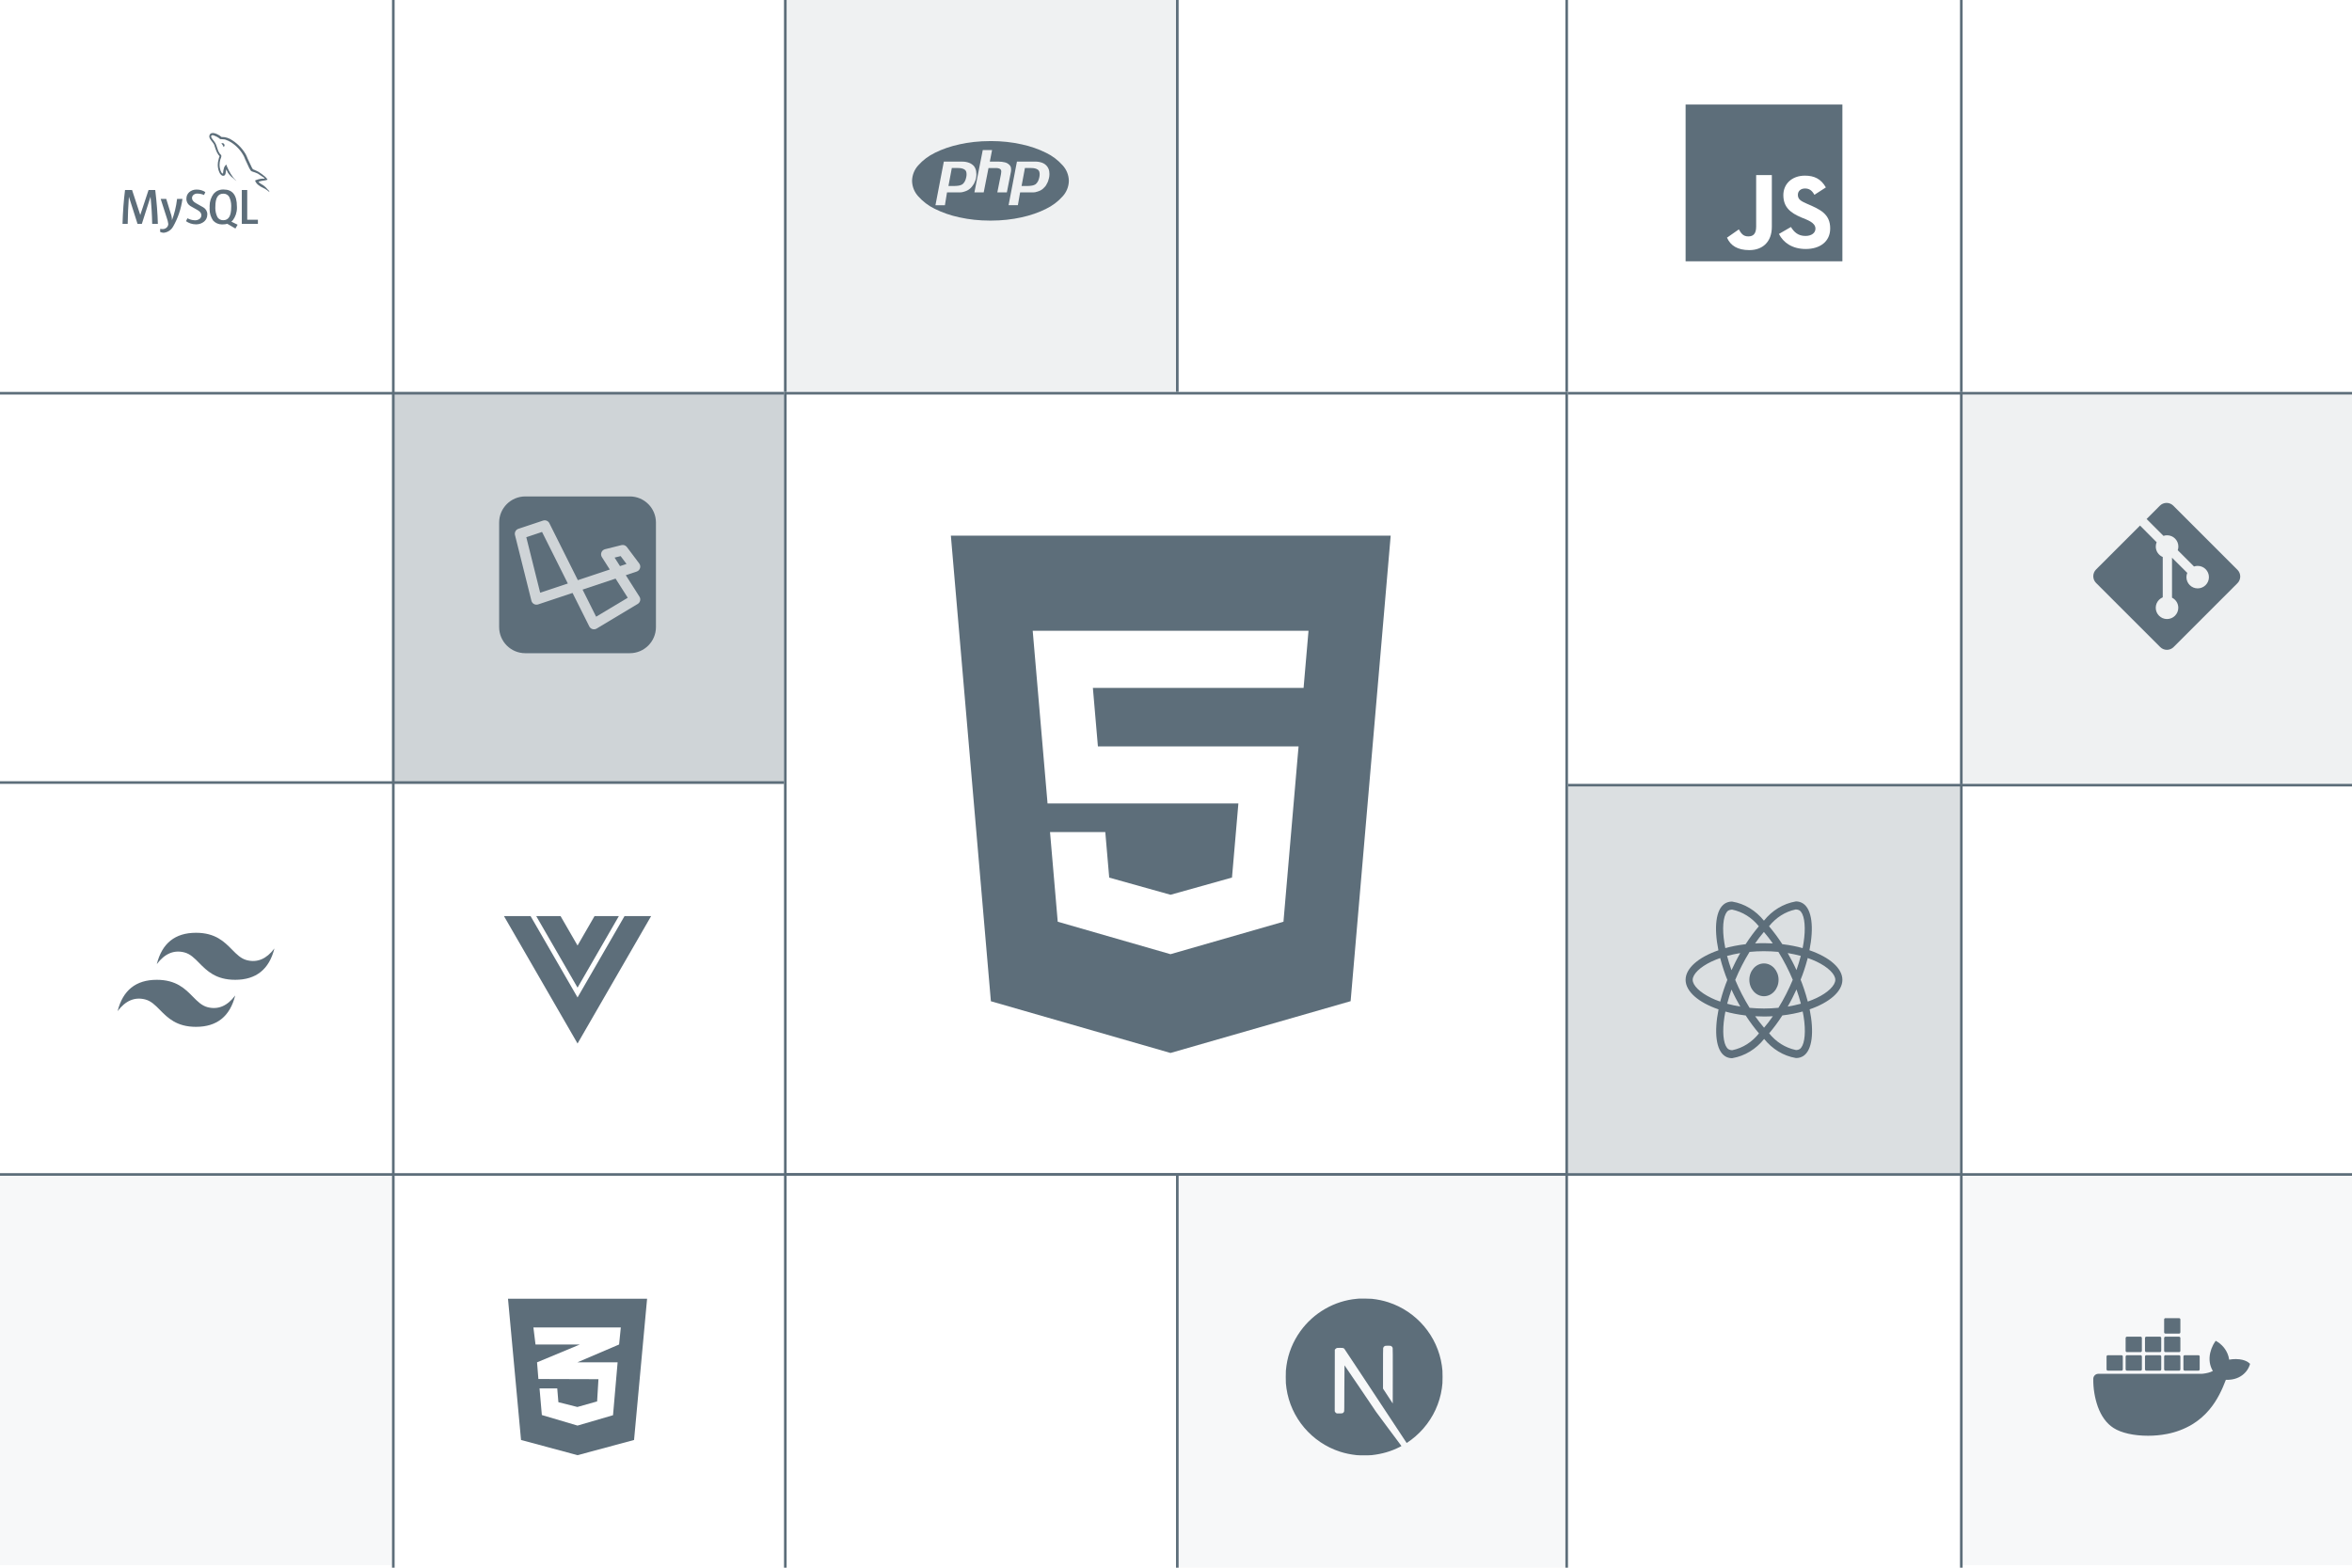 <svg width="900" height="600" viewBox="0 0 900 600" fill="none" xmlns="http://www.w3.org/2000/svg">
            <rect y="450" width="150" height="149" fill="#5D6E7A" fill-opacity="0.05" />
            <rect x="750" y="450" width="150" height="149" fill="#5D6E7A" fill-opacity="0.05" />
            <rect x="150" y="150" width="150" height="150" fill="#5D6E7A" fill-opacity="0.3" />
            <rect x="599" y="301" width="151" height="149" fill="#5D6E7A" fill-opacity="0.22" />
            <rect x="450" y="450" width="149" height="150" fill="#5D6E7A" fill-opacity="0.05" />
            <rect x="750" y="151" width="150" height="149" fill="#5D6E7A" fill-opacity="0.1" />
            <rect x="300" width="150" height="150" fill="#5D6E7A" fill-opacity="0.1" />
            <path
                fill-rule="evenodd"
                clip-rule="evenodd"
                d="M363.85 205L379.167 383.204L447.897 403L516.819 383.181L532.15 205.003L363.85 205ZM500.201 247.291L499.242 258.37L498.819 263.281H498.753H448H447.928H418.194L420.119 285.663H447.925H448H491.224H496.903L496.389 291.534L491.437 349.079L491.121 352.768L448 365.164L447.902 365.197L404.744 352.768L401.794 318.448H411.541H422.942L424.442 335.884L447.905 342.454L447.925 342.448L471.426 335.866L473.871 307.521H448H447.928H400.849L395.673 247.291L395.17 241.423H447.928H448H500.707L500.201 247.291Z"
                fill="#5D6E7A" />
            <g clip-path="url(#clip0_277_50)">
                <path
                    d="M207.416 203.589L217.282 223.322L206.702 226.848L201.39 205.598L207.416 203.589Z"
                    fill="#5D6E7A" />
                <path
                    d="M228.109 236.031L222.922 225.658L235.551 221.448L240.211 228.77L228.109 236.031Z"
                    fill="#5D6E7A" />
                <path
                    d="M239.736 215.837L237.249 216.666L235.178 213.41L237.483 212.834L239.736 215.837Z"
                    fill="#5D6E7A" />
                <path
                    fill-rule="evenodd"
                    clip-rule="evenodd"
                    d="M191 200C191 194.477 195.477 190 201 190H241C246.523 190 251 194.477 251 200V240C251 245.523 246.523 250 241 250H201C195.477 250 191 245.523 191 240V200ZM210.218 200.249C209.773 199.358 208.741 198.931 207.796 199.246L198.368 202.388C197.376 202.719 196.807 203.757 197.06 204.771L203.346 229.914C203.481 230.454 203.835 230.914 204.324 231.182C204.812 231.45 205.39 231.502 205.919 231.326L219.089 226.936L225.497 239.752C225.746 240.25 226.192 240.622 226.727 240.778C227.262 240.933 227.837 240.859 228.315 240.572L244.029 231.144C244.492 230.866 244.823 230.413 244.947 229.888C245.071 229.363 244.977 228.81 244.688 228.355L239.463 220.145L243.633 218.755C244.243 218.551 244.718 218.067 244.909 217.454C245.101 216.84 244.986 216.172 244.6 215.657L239.886 209.372C239.403 208.728 238.582 208.436 237.801 208.631L231.515 210.203C230.892 210.359 230.381 210.805 230.143 211.402C229.905 211.999 229.968 212.674 230.313 213.217L233.338 217.97L221.116 222.044L210.218 200.249Z"
                    fill="#5D6E7A" />
            </g>
            <path
                d="M856.168 218.085L831.615 193.534C830.959 192.879 830.053 192.474 829.052 192.474C828.051 192.474 827.145 192.879 826.489 193.534L821.402 198.63L827.869 205.097C828.281 204.952 828.756 204.87 829.251 204.87C831.63 204.87 833.557 206.797 833.557 209.177C833.557 209.681 833.471 210.163 833.312 210.613L833.321 210.583L839.55 216.815C839.966 216.667 840.448 216.581 840.949 216.581C843.326 216.581 845.254 218.509 845.254 220.886C845.254 223.264 843.326 225.191 840.949 225.191C838.571 225.191 836.644 223.264 836.644 220.886C836.644 220.299 836.762 219.74 836.974 219.23L836.962 219.259L831.131 213.457V228.746C832.564 229.468 833.529 230.927 833.529 232.61C833.529 234.992 831.598 236.923 829.217 236.923C826.836 236.923 824.904 234.992 824.904 232.61C824.904 231.422 825.384 230.347 826.162 229.567C826.558 229.172 827.029 228.851 827.552 228.626L827.58 228.615V213.176C826.001 212.512 824.914 210.977 824.914 209.19C824.914 208.59 825.036 208.02 825.257 207.5L825.246 207.529L818.891 201.144L802.054 217.97C801.401 218.629 801 219.534 801 220.535C801 221.537 801.403 222.442 802.056 223.1L826.611 247.648C827.265 248.304 828.171 248.709 829.172 248.709C830.173 248.709 831.077 248.304 831.733 247.648L856.172 223.209C856.828 222.555 857.235 221.647 857.235 220.648C857.235 219.649 856.828 218.741 856.172 218.087L856.168 218.085Z"
                fill="#5D6E7A" />
            <path
                d="M671.624 388.948C672.724 389.004 673.849 389.044 674.987 389.044C676.137 389.044 677.274 389.017 678.388 388.948C677.274 390.565 676.173 391.996 675.009 393.359L675.025 393.341C673.867 391.993 672.754 390.56 671.706 389.069L671.624 388.948ZM660.225 387.151C662.391 387.769 665.034 388.294 667.731 388.618L667.993 388.642C669.643 391.187 671.312 393.426 673.102 395.533L673.08 395.506C670.458 398.792 666.919 401.101 662.915 401.93L662.805 401.948C662.797 401.948 662.789 401.948 662.781 401.948C662.285 401.948 661.817 401.811 661.407 401.568L661.423 401.577C659.758 400.51 659.036 396.429 659.598 391.185C659.732 389.893 659.952 388.534 660.223 387.149L660.225 387.151ZM689.799 387.122C690.036 388.186 690.258 389.543 690.416 390.922L690.434 391.115C691.008 396.357 690.3 400.434 688.649 401.523C688.281 401.752 687.841 401.887 687.373 401.887C687.327 401.887 687.281 401.885 687.235 401.883H687.241C683.133 401.04 679.596 398.747 676.98 395.502L676.966 395.484C678.724 393.411 680.381 391.176 681.899 388.824L682.015 388.636C684.968 388.29 687.615 387.755 690.194 387.025L689.799 387.119V387.122ZM662.563 378.74C663.063 379.84 663.588 380.936 664.164 382.037C664.739 383.131 665.326 384.2 665.926 385.244C664.19 384.959 662.513 384.599 660.911 384.161C661.361 382.394 661.925 380.563 662.561 378.735L662.563 378.74ZM687.427 378.683C688.089 380.527 688.651 382.367 689.117 384.15C687.517 384.59 685.826 384.963 684.078 385.244C684.678 384.191 685.278 383.106 685.84 381.994C686.402 380.9 686.929 379.782 687.431 378.681L687.427 378.683ZM658.232 366.67C659.104 369.989 660.041 372.765 661.131 375.442L660.981 375.034C660.049 377.291 659.126 380.051 658.37 382.892L658.266 383.353C656.854 382.866 655.717 382.387 654.611 381.85L654.841 381.949C650.512 379.881 647.711 377.161 647.711 375.004C647.711 372.848 650.512 370.115 654.841 368.055C655.891 367.55 657.044 367.094 658.232 366.67ZM691.72 366.658C692.93 367.078 694.081 367.548 695.157 368.055C699.486 370.133 702.287 372.848 702.287 375.004C702.275 377.161 699.474 379.887 695.145 381.951C694.095 382.457 692.944 382.91 691.758 383.335C690.878 380.004 689.941 377.23 688.855 374.549L689.007 374.971C689.935 372.716 690.86 369.955 691.614 367.114L691.72 366.652V366.658ZM684.062 364.765C685.8 365.055 687.475 365.41 689.077 365.852C688.627 367.626 688.065 369.45 687.427 371.278C686.927 370.185 686.402 369.082 685.826 367.983C685.264 366.883 684.664 365.812 684.064 364.767L684.062 364.765ZM665.912 364.765C665.312 365.823 664.712 366.905 664.152 368.022C663.59 369.115 663.063 370.216 662.563 371.317C661.901 369.475 661.339 367.64 660.873 365.852C662.473 365.432 664.16 365.057 665.91 364.769L665.912 364.765ZM674.999 364.051C676.85 364.051 678.692 364.145 680.505 364.311C681.52 365.945 682.505 367.685 683.462 369.531C684.391 371.328 685.239 373.149 686.006 374.993C685.236 376.833 684.392 378.67 683.474 380.467C682.523 382.32 681.541 384.083 680.523 385.716C678.702 385.893 676.858 385.99 674.997 385.99C673.146 385.99 671.304 385.891 669.491 385.729C668.477 384.096 667.487 382.349 666.534 380.509C665.605 378.713 664.757 376.892 663.99 375.047C664.748 373.203 665.604 371.361 666.522 369.562C667.473 367.709 668.455 365.953 669.473 364.32C671.294 364.141 673.138 364.046 674.999 364.046V364.051ZM674.961 356.682C676.121 358.029 677.234 359.46 678.28 360.951L678.36 361.07C677.26 361.014 676.135 360.976 674.997 360.976C673.847 360.976 672.71 361.003 671.596 361.07C672.708 359.453 673.809 358.022 674.975 356.659L674.959 356.677L674.961 356.682ZM662.755 348.12C666.863 348.964 670.398 351.257 673.016 354.501L673.03 354.519C671.272 356.594 669.615 358.829 668.097 361.185L667.981 361.373C665.03 361.717 662.383 362.247 659.806 362.977L660.199 362.883C659.918 361.508 659.71 360.176 659.564 358.898C658.99 353.656 659.698 349.58 661.349 348.495C661.761 348.277 662.243 348.142 662.751 348.124H662.757L662.755 348.12ZM687.183 348.064V348.082C687.209 348.082 687.239 348.079 687.271 348.079C687.749 348.079 688.199 348.212 688.595 348.445L688.579 348.436C690.244 349.508 690.966 353.587 690.404 358.833C690.27 360.125 690.05 361.486 689.779 362.874C687.609 362.249 684.966 361.722 682.269 361.4L682.013 361.376C680.361 358.829 678.692 356.589 676.902 354.48L676.926 354.507C679.548 351.228 683.081 348.919 687.077 348.086L687.189 348.066L687.183 348.064ZM687.195 345.004C682.309 345.838 678.08 348.502 674.991 352.344L674.975 352.365C671.864 348.524 667.635 345.878 662.869 345.076L662.757 345.061C662.731 345.061 662.699 345.061 662.667 345.061C661.685 345.061 660.763 345.35 659.964 345.858L659.992 345.842C656.555 348.068 655.785 355.004 657.56 363.707C649.949 366.346 645 370.564 645 375.009C645 379.472 649.975 383.701 657.608 386.32C655.847 395.057 656.633 402.004 660.079 404.227C660.835 404.715 661.743 405 662.709 405C662.753 405 662.797 405 662.839 404.998H662.833C667.719 404.164 671.948 401.498 675.037 397.653L675.053 397.633C678.164 401.476 682.393 404.122 687.159 404.924L687.271 404.939C687.301 404.939 687.339 404.939 687.375 404.939C688.351 404.939 689.269 404.652 690.064 404.151L690.036 404.167C693.471 401.943 694.243 395.007 692.468 386.302C700.051 383.685 705 379.458 705 375.007C705 370.544 700.025 366.315 692.392 363.689C694.153 354.961 693.367 348.007 689.921 345.782C689.157 345.29 688.241 345 687.265 345C687.239 345 687.213 345 687.187 345H687.191L687.195 345.004ZM680.575 375.009C680.575 378.475 678.072 381.284 674.985 381.284C671.898 381.284 669.395 378.475 669.395 375.009C669.395 371.543 671.898 368.734 674.985 368.734C676.529 368.734 677.926 369.437 678.938 370.571C679.95 371.707 680.575 373.275 680.575 375.009Z"
                fill="#5D6E7A" />
            <g clip-path="url(#clip1_277_50)">
                <path
                    d="M75.002 357C67.002 357 62.002 361 60.002 369C63.002 365 66.502 363.5 70.502 364.5C72.785 365.07 74.415 366.725 76.222 368.56C79.165 371.545 82.567 375 90.002 375C98.002 375 103.002 371 105.002 363C102.002 367 98.502 368.5 94.502 367.5C92.22 366.93 90.59 365.275 88.782 363.44C85.842 360.455 82.44 357 75.002 357ZM60.002 375C52.002 375 47.002 379 45.002 387C48.002 383 51.502 381.5 55.502 382.5C57.785 383.07 59.415 384.725 61.222 386.56C64.165 389.545 67.567 393 75.002 393C83.002 393 88.002 389 90.002 381C87.002 385 83.502 386.5 79.502 385.5C77.22 384.93 75.59 383.275 73.782 381.44C70.842 378.455 67.44 375 60.002 375Z"
                    fill="#5D6E7A" />
            </g>
            <g clip-path="url(#clip2_277_50)">
                <path
                    d="M520.035 497.016C519.906 497.028 519.496 497.069 519.126 497.098C510.604 497.866 502.622 502.464 497.566 509.53C494.751 513.459 492.95 517.916 492.27 522.637C492.029 524.285 492 524.772 492 527.006C492 529.24 492.029 529.727 492.27 531.375C493.9 542.64 501.918 552.105 512.792 555.612C514.739 556.239 516.792 556.667 519.126 556.925C520.035 557.025 523.965 557.025 524.874 556.925C528.903 556.48 532.317 555.483 535.683 553.764C536.199 553.501 536.299 553.43 536.229 553.372C536.182 553.336 533.982 550.387 531.343 546.821L526.545 540.341L520.534 531.445C517.226 526.554 514.504 522.555 514.481 522.555C514.457 522.549 514.434 526.502 514.422 531.328C514.405 539.778 514.399 540.118 514.293 540.318C514.141 540.605 514.023 540.722 513.777 540.851C513.589 540.945 513.425 540.963 512.54 540.963H511.525L511.255 540.793C511.079 540.681 510.95 540.535 510.862 540.365L510.739 540.101L510.751 528.343L510.768 516.579L510.95 516.351C511.044 516.227 511.243 516.069 511.384 515.993C511.625 515.876 511.718 515.864 512.733 515.864C513.93 515.864 514.129 515.911 514.44 516.251C514.528 516.345 517.783 521.247 521.677 527.152C525.572 533.058 530.897 541.121 533.513 545.079L538.264 552.275L538.504 552.117C540.633 550.733 542.886 548.762 544.669 546.71C548.463 542.353 550.909 537.04 551.73 531.375C551.971 529.727 552 529.24 552 527.006C552 524.772 551.971 524.285 551.73 522.637C550.1 511.372 542.082 501.907 531.208 498.4C529.29 497.778 527.249 497.35 524.962 497.092C524.399 497.034 520.522 496.969 520.035 497.016ZM532.317 515.16C532.598 515.301 532.827 515.571 532.909 515.852C532.956 516.005 532.968 519.265 532.956 526.613L532.938 537.157L531.079 534.307L529.214 531.457V523.792C529.214 518.837 529.238 516.051 529.273 515.917C529.367 515.588 529.572 515.33 529.853 515.178C530.094 515.055 530.182 515.043 531.103 515.043C531.971 515.043 532.123 515.055 532.317 515.16Z"
                    fill="#5D6E7A" />
            </g>
            <path
                d="M247.614 497.059L242.623 551.119L220.999 556.941L199.375 551.119L194.385 497.059H247.614ZM237.557 508.051H220.98H204.109L204.916 514.579H220.98H221.882L220.98 514.955L205.503 521.401L206.016 527.782L220.98 527.831L229 527.856L228.487 536.365L220.98 538.478V538.471L220.918 538.488L213.669 536.658L213.229 531.377H213.205H206.48H206.457L207.337 541.573L220.98 545.608V545.6L221.005 545.608L234.575 541.646L236.335 521.401H220.98H220.942L220.98 521.384L236.898 514.579L237.557 508.051Z"
                fill="#5D6E7A" />
            <g clip-path="url(#clip3_277_50)">
                <path
                    fill-rule="evenodd"
                    clip-rule="evenodd"
                    d="M690.984 95.296C685.749 95.296 682.365 92.801 680.715 89.537L685.305 86.878C686.514 88.852 688.083 90.301 690.864 90.301C693.198 90.301 694.689 89.133 694.689 87.522C694.689 85.099 691.455 84.151 689.172 83.173C685.104 81.442 682.404 79.267 682.404 74.674C682.404 70.447 685.626 67.226 690.663 67.226C694.245 67.226 696.825 68.473 698.676 71.734L694.287 74.554C693.321 72.823 692.274 72.139 690.663 72.139C689.01 72.139 687.963 73.186 687.963 74.554C687.963 76.246 689.01 76.93 691.428 77.978C696.495 80.15 700.329 81.856 700.329 87.442C700.329 92.518 696.342 95.296 690.984 95.296ZM678 86.797C678 92.638 674.403 95.726 669.408 95.726C664.896 95.726 662.193 94 660.864 91H660.819H660.798H660.786L665.373 87.793C666.258 89.362 667.056 90.476 668.988 90.476C670.842 90.476 672 89.537 672 86.72V67H678V86.797ZM645 100H705V40H645V100Z"
                    fill="#5D6E7A" />
            </g>
            <path
                d="M101.299 68.386C101.145 68.374 100.967 68.367 100.787 68.367C99.879 68.367 99.011 68.536 98.212 68.843L98.261 68.826C98.027 68.92 97.652 68.92 97.62 69.218C97.749 69.342 97.768 69.546 97.877 69.719C98.096 70.09 98.366 70.405 98.681 70.668L98.687 70.673C99.015 70.93 99.343 71.179 99.688 71.399C100.297 71.774 100.989 71.997 101.586 72.374C101.925 72.593 102.272 72.873 102.617 73.107C102.787 73.223 102.898 73.435 103.117 73.51V73.463C103.011 73.323 102.977 73.118 102.872 72.963C102.714 72.805 102.559 72.664 102.403 72.511C101.938 71.901 101.4 71.38 100.796 70.945L100.774 70.93C100.273 70.589 99.176 70.111 98.97 69.535L98.94 69.501C99.349 69.443 99.712 69.357 100.063 69.241L100.018 69.254C100.551 69.113 101.038 69.143 101.587 69.006C101.835 68.942 102.086 68.866 102.337 68.787V68.646C102.056 68.365 101.846 67.983 101.556 67.72C100.789 67.045 99.943 66.411 99.052 65.841L98.968 65.791C98.477 65.478 97.852 65.275 97.335 65.009C97.147 64.915 96.834 64.868 96.725 64.711C96.482 64.364 96.266 63.966 96.096 63.546L96.081 63.505C95.621 62.612 95.193 61.704 94.798 60.781C94.528 60.062 94.26 59.474 93.958 58.904L94.001 58.992C92.527 56.519 90.474 54.531 88.024 53.176L87.943 53.134C87.364 52.847 86.691 52.624 85.984 52.499L85.937 52.491C85.545 52.472 85.155 52.444 84.765 52.428C84.491 52.251 84.255 52.071 84.034 51.873L84.039 51.878C83.149 51.316 80.844 50.097 80.188 51.709C79.766 52.726 80.814 53.729 81.176 54.244C81.465 54.587 81.727 54.972 81.954 55.379L81.973 55.416C82.084 55.688 82.114 55.968 82.224 56.251C82.496 57.098 82.772 57.794 83.085 58.467L83.036 58.351C83.222 58.724 83.415 59.041 83.63 59.341L83.615 59.318C83.741 59.489 83.957 59.569 84.007 59.851C83.846 60.19 83.721 60.584 83.651 60.994L83.647 61.021C83.445 61.643 83.327 62.361 83.327 63.106C83.327 64.27 83.614 65.367 84.12 66.331L84.101 66.293C84.352 66.681 84.949 67.544 85.747 67.214C86.451 66.933 86.295 66.042 86.497 65.258C86.544 65.071 86.514 64.947 86.61 64.819V64.855C86.829 65.296 87.05 65.716 87.251 66.156C87.817 66.972 88.49 67.666 89.259 68.237L89.284 68.254C89.659 68.536 89.957 69.023 90.425 69.196V69.149H90.39C90.283 69.032 90.165 68.929 90.035 68.841L90.028 68.838C89.737 68.552 89.467 68.245 89.224 67.921L89.209 67.9C88.597 67.075 88.016 66.141 87.512 65.161L87.457 65.046C87.201 64.555 86.985 64.024 86.779 63.539C86.685 63.351 86.685 63.07 86.527 62.976C86.25 63.288 86.001 63.634 85.792 64.007L85.777 64.037C85.537 64.737 85.38 65.545 85.339 66.383V66.404C85.275 66.421 85.307 66.404 85.275 66.438C84.774 66.316 84.602 65.796 84.414 65.359C84.159 64.673 84.011 63.878 84.011 63.051C84.011 62.384 84.107 61.739 84.287 61.129L84.275 61.178C84.386 60.85 84.855 59.815 84.667 59.5C84.57 59.202 84.26 59.031 84.088 58.789C83.884 58.501 83.696 58.172 83.54 57.826L83.525 57.788C83.15 56.913 82.963 55.941 82.556 55.066C82.311 54.608 82.052 54.214 81.761 53.847L81.774 53.864C81.465 53.506 81.18 53.106 80.932 52.682L80.912 52.645C80.835 52.474 80.724 52.191 80.848 52.004C80.871 51.895 80.957 51.811 81.067 51.794C81.274 51.625 81.855 51.844 82.057 51.938C82.652 52.163 83.164 52.428 83.638 52.739L83.608 52.72C83.827 52.874 84.066 53.172 84.347 53.249H84.675C85.175 53.359 85.742 53.282 86.21 53.419C87.071 53.71 87.816 54.074 88.504 54.52L88.464 54.496C90.534 55.833 92.192 57.64 93.313 59.776L93.35 59.852C93.538 60.212 93.621 60.544 93.791 60.919C94.119 61.692 94.524 62.474 94.858 63.22C95.175 64.022 95.55 64.716 95.996 65.356L95.974 65.322C96.208 65.65 97.149 65.821 97.571 65.991C98.016 66.147 98.372 66.295 98.717 66.462L98.647 66.432C99.186 66.76 99.71 67.135 100.217 67.495C100.474 67.673 101.256 68.065 101.302 68.38L101.299 68.386ZM79.316 82.097C79.316 82.126 79.318 82.157 79.318 82.189C79.318 83.236 78.851 84.171 78.112 84.801L78.107 84.805C77.297 85.465 76.252 85.866 75.114 85.866C75.026 85.866 74.938 85.864 74.852 85.859H74.863C73.477 85.84 72.202 85.39 71.158 84.638L71.177 84.651L71.732 83.536C72.536 83.986 73.492 84.265 74.509 84.304H74.52C74.57 84.308 74.629 84.31 74.689 84.31C75.311 84.31 75.891 84.115 76.365 83.783L76.356 83.789C76.785 83.463 77.059 82.953 77.059 82.379C77.059 82.368 77.059 82.358 77.059 82.347V82.349C77.059 81.576 76.52 80.92 75.54 80.369C74.63 79.87 72.816 78.829 72.816 78.829C71.919 78.274 71.332 77.297 71.332 76.184C71.332 76.144 71.332 76.105 71.334 76.066V76.071C71.332 76.036 71.332 75.994 71.332 75.953C71.332 74.987 71.758 74.121 72.431 73.532L72.435 73.529C73.151 72.921 74.087 72.552 75.109 72.552C75.174 72.552 75.238 72.554 75.302 72.556H75.292C75.309 72.556 75.33 72.556 75.35 72.556C76.549 72.556 77.664 72.914 78.594 73.531L78.572 73.517L78.073 74.633C77.34 74.303 76.485 74.104 75.585 74.095H75.581C75.536 74.091 75.486 74.089 75.433 74.089C74.908 74.089 74.424 74.273 74.046 74.581L74.049 74.577C73.695 74.871 73.47 75.312 73.468 75.805C73.468 76.574 74.016 77.234 75.028 77.796C75.949 78.301 77.809 79.366 77.809 79.366C78.724 79.904 79.329 80.882 79.329 82.004C79.329 82.037 79.329 82.073 79.327 82.107V82.101L79.316 82.097ZM83.201 83.093C82.689 82.071 82.391 80.868 82.391 79.594C82.391 79.394 82.399 79.195 82.414 79L82.412 79.026C82.412 75.763 83.404 74.13 85.387 74.129C85.436 74.125 85.494 74.123 85.554 74.123C86.445 74.123 87.227 74.588 87.671 75.289L87.677 75.299C88.185 76.315 88.483 77.515 88.483 78.782C88.483 78.978 88.475 79.171 88.462 79.362L88.464 79.336C88.464 82.626 87.472 84.272 85.489 84.274C85.438 84.278 85.38 84.28 85.322 84.28C84.431 84.28 83.647 83.815 83.203 83.114L83.197 83.104L83.201 83.093ZM90.915 86.003L88.534 84.831C88.751 84.649 88.946 84.458 89.126 84.252L89.132 84.246C90.094 82.949 90.671 81.316 90.671 79.549C90.671 79.345 90.664 79.142 90.649 78.942L90.65 78.968C90.65 74.681 88.967 72.536 85.601 72.533C85.526 72.529 85.438 72.528 85.35 72.528C83.912 72.528 82.62 73.159 81.74 74.162L81.737 74.168C80.779 75.466 80.203 77.097 80.203 78.863C80.203 79.062 80.21 79.259 80.225 79.454L80.224 79.427C80.207 79.617 80.197 79.838 80.197 80.061C80.197 81.7 80.711 83.219 81.585 84.466L81.568 84.441C82.41 85.338 83.604 85.896 84.926 85.896C85.05 85.896 85.172 85.891 85.292 85.881L85.275 85.883C85.292 85.883 85.314 85.883 85.335 85.883C85.918 85.883 86.482 85.799 87.017 85.643L86.975 85.654L90.081 87.464L90.924 86.007L90.915 86.003ZM98.692 85.686H92.529V72.73H94.603V84.094H98.692V85.686ZM69.816 76.127C69.277 80.035 68.046 83.562 66.244 86.721L66.319 86.577C65.597 87.966 64.232 88.934 62.629 89.089L62.61 89.091C62.124 89.065 61.672 88.949 61.262 88.759L61.284 88.769V87.612C61.541 87.651 61.837 87.674 62.139 87.674C62.156 87.674 62.173 87.674 62.192 87.674C62.222 87.676 62.254 87.676 62.287 87.676C62.829 87.676 63.326 87.479 63.709 87.151L63.705 87.153C64.117 86.813 64.382 86.307 64.397 85.737C64.297 84.916 64.108 84.166 63.836 83.459L63.859 83.522L61.483 76.127H63.615L65.319 81.657C65.623 82.437 65.799 83.341 65.799 84.284C65.799 84.286 65.799 84.287 65.799 84.287C66.703 81.921 67.389 79.161 67.738 76.298L67.755 76.126L69.816 76.127ZM60.403 85.686H58.232C58.17 82.235 57.96 78.791 57.6 75.353H57.581L54.277 85.686H52.626L49.344 75.353H49.322C49.066 78.792 48.913 82.236 48.864 85.686H46.884C47.013 81.08 47.333 76.761 47.844 72.728H50.539L53.666 82.251H53.685L56.84 72.728H59.406C59.973 77.449 60.307 81.769 60.409 85.686H60.403ZM85.322 54.773C85.318 54.773 85.312 54.773 85.307 54.773C85.084 54.773 84.868 54.801 84.662 54.854L84.68 54.85V54.88H84.712C84.874 55.12 85.039 55.328 85.217 55.523L85.213 55.519C85.339 55.771 85.447 56.02 85.573 56.269L85.605 56.234C85.809 56.072 85.939 55.825 85.939 55.547C85.939 55.514 85.937 55.482 85.933 55.448V55.452C85.839 55.341 85.826 55.233 85.746 55.124C85.652 54.966 85.451 54.889 85.324 54.766L85.322 54.773Z"
                fill="#5D6E7A" />
            <g clip-path="url(#clip4_277_50)">
                <path
                    d="M379 54.002C378.913 54.002 378.81 54.002 378.71 54.002C374.685 54.002 370.76 54.44 366.985 55.27L367.345 55.203C363.74 55.96 360.55 57.08 357.57 58.56L357.805 58.455C355.278 59.672 353.138 61.303 351.38 63.28L351.362 63.3C349.935 64.86 349.045 66.933 349 69.21V69.22C349.047 71.505 349.935 73.573 351.365 75.138L351.36 75.13C353.135 77.127 355.275 78.757 357.682 79.922L357.802 79.975C360.547 81.347 363.738 82.47 367.077 83.18L367.342 83.228C370.757 83.99 374.683 84.427 378.708 84.427H379.015H379H379.29C383.315 84.427 387.24 83.99 391.015 83.16L390.655 83.228C394.26 82.47 397.45 81.35 400.43 79.87L400.195 79.975C402.722 78.757 404.862 77.127 406.62 75.15L406.638 75.13C408.065 73.57 408.955 71.498 409 69.22V69.21C408.955 66.922 408.065 64.85 406.632 63.282L406.638 63.29C404.862 61.292 402.722 59.663 400.315 58.498L400.195 58.445C397.45 57.072 394.26 55.95 390.92 55.24L390.655 55.193C387.24 54.43 383.315 53.992 379.29 53.992C379.188 53.992 379.085 53.992 378.983 53.992H378.997L379 54.002ZM371.2 72.162C370.872 72.46 370.5 72.715 370.095 72.915L370.068 72.927C369.715 73.097 369.298 73.255 368.863 73.375L368.81 73.388C368.38 73.543 367.882 73.635 367.362 73.635C367.342 73.635 367.323 73.635 367.302 73.635H362.375L361.575 78.543H357.957L361.157 61.855H368.09C368.135 61.855 368.19 61.852 368.245 61.852C369.145 61.852 370.01 62.01 370.81 62.3L370.757 62.282C371.495 62.553 372.123 62.972 372.628 63.505L372.63 63.508C373.067 64.065 373.38 64.74 373.515 65.48L373.52 65.507C373.582 65.873 373.62 66.293 373.62 66.722C373.62 67.213 373.573 67.69 373.483 68.155L373.49 68.108C373.4 68.555 373.283 68.945 373.135 69.32L373.153 69.272C373.009 69.641 372.856 69.988 372.693 70.315C372.489 70.642 372.264 70.969 372.017 71.297C371.778 71.62 371.515 71.903 371.225 72.155L371.218 72.16L371.2 72.162ZM381.63 73.635L383.042 66.58C383.103 66.312 383.138 66.007 383.138 65.692C383.138 65.627 383.135 65.562 383.132 65.498V65.507C383.13 65.235 383.025 64.987 382.855 64.8C382.682 64.65 382.478 64.535 382.252 64.465L382.24 64.463C381.927 64.362 381.568 64.308 381.195 64.308C381.153 64.308 381.11 64.308 381.067 64.31H381.073H378.257L376.417 73.635H372.86L376.06 57.435H379.618L378.76 61.852H381.96C382.015 61.852 382.077 61.85 382.143 61.85C382.97 61.85 383.775 61.953 384.545 62.142L384.478 62.127C385.1 62.265 385.642 62.557 386.08 62.958L386.077 62.955C386.468 63.263 386.745 63.7 386.842 64.2L386.845 64.213C386.88 64.435 386.9 64.69 386.9 64.95C386.9 65.375 386.847 65.787 386.745 66.18L386.752 66.145L385.28 73.63L381.63 73.635ZM401.385 68.175C401.285 68.627 401.18 68.995 401.055 69.358L401.077 69.28C400.942 69.677 400.777 70.022 400.575 70.343L400.588 70.323C400.415 70.71 400.21 71.043 399.967 71.343L399.975 71.332C399.73 71.638 399.467 71.907 399.182 72.155L399.175 72.162C398.847 72.46 398.475 72.715 398.07 72.915L398.043 72.927C397.69 73.097 397.272 73.255 396.838 73.375L396.785 73.388C396.355 73.543 395.857 73.635 395.338 73.635C395.318 73.635 395.298 73.635 395.278 73.635H390.35L389.493 78.532H385.935L389.135 61.845H396.007C396.062 61.843 396.125 61.843 396.19 61.843C397.102 61.843 397.98 62 398.792 62.292L398.738 62.275C399.455 62.535 400.06 62.955 400.533 63.495L400.537 63.5C401.013 64.055 401.35 64.743 401.482 65.498L401.488 65.522C401.543 65.85 401.575 66.225 401.575 66.61C401.575 67.162 401.51 67.698 401.388 68.213L401.397 68.165L401.385 68.175ZM394.635 64.308H392.19L390.908 71.18H393.048H393.177C393.802 71.18 394.418 71.123 395.013 71.015L394.95 71.025C395.46 70.935 395.915 70.752 396.315 70.495L396.3 70.502C396.64 70.198 396.925 69.845 397.148 69.45L397.158 69.43C397.415 68.96 397.608 68.412 397.705 67.835L397.71 67.805C397.787 67.483 397.83 67.11 397.83 66.728C397.83 66.543 397.82 66.36 397.8 66.183L397.802 66.205C397.767 65.81 397.623 65.453 397.4 65.157L397.403 65.162C397.112 64.892 396.765 64.683 396.38 64.555L396.36 64.55C395.895 64.395 395.362 64.308 394.807 64.308C394.75 64.308 394.692 64.308 394.637 64.31H394.645L394.635 64.308ZM366.66 64.308H364.215L362.927 71.18H365.073H365.202C365.827 71.18 366.443 71.123 367.038 71.015L366.975 71.025C367.485 70.935 367.94 70.752 368.34 70.495L368.325 70.502C368.665 70.198 368.95 69.845 369.173 69.45L369.182 69.43C369.44 68.96 369.632 68.412 369.73 67.835L369.735 67.805C369.812 67.483 369.855 67.11 369.855 66.728C369.855 66.543 369.845 66.36 369.825 66.183L369.828 66.205C369.793 65.81 369.648 65.453 369.425 65.157L369.427 65.162C369.137 64.892 368.79 64.683 368.405 64.555L368.385 64.55C367.92 64.395 367.387 64.308 366.833 64.308C366.775 64.308 366.718 64.308 366.663 64.31H366.67L366.66 64.308Z"
                    fill="#5D6E7A" />
            </g>
            <g clip-path="url(#clip5_277_50)">
                <path
                    d="M847.282 514.01L847.845 513.159L848.827 513.755L849.262 514.066C850.312 514.876 852.521 516.946 852.997 520.381C853.834 520.231 854.677 520.156 855.521 520.156C857.524 520.156 858.87 520.621 859.635 521.007L860.029 521.221L860.284 521.39L861 521.975L860.752 522.725C860.368 523.753 859.767 524.687 858.99 525.463C857.902 526.584 855.99 527.908 852.956 528.08L852.289 528.099H851.734C850.346 531.763 848.482 535.891 845.351 539.596C843.493 541.798 841.289 543.683 838.826 545.176C835.873 546.928 832.639 548.156 829.267 548.806C826.852 549.275 824.4 549.507 821.944 549.5C816.506 549.5 811.706 548.42 808.755 546.53C806.119 544.846 804.094 542.097 802.732 538.366C801.541 534.957 800.956 531.365 801.004 527.754C800.997 527.291 801.158 526.841 801.455 526.486C801.752 526.131 802.167 525.894 802.624 525.819L802.879 525.8H842.404L842.749 525.774L843.307 525.714C844.267 525.586 845.73 525.301 846.757 524.701C845.527 522.665 845.179 520.284 845.752 517.749C845.993 516.691 846.371 515.67 846.877 514.711L847.282 514.01ZM811.837 518.69L811.987 518.716C812.056 518.742 812.118 518.783 812.168 518.836C812.218 518.89 812.255 518.954 812.276 519.024L812.299 519.174V524.105L812.276 524.259C812.255 524.329 812.217 524.394 812.166 524.447C812.115 524.5 812.053 524.541 811.984 524.566L811.837 524.589H806.542C806.444 524.587 806.348 524.555 806.269 524.495C806.19 524.436 806.132 524.353 806.104 524.259L806.077 524.109V519.17L806.104 519.02C806.125 518.949 806.162 518.884 806.213 518.83C806.264 518.776 806.327 518.734 806.396 518.709L806.542 518.686L811.837 518.69ZM819.139 518.69L819.285 518.716C819.354 518.741 819.417 518.782 819.467 518.836C819.518 518.889 819.556 518.953 819.577 519.024L819.6 519.174V524.105L819.574 524.259C819.552 524.329 819.514 524.394 819.464 524.447C819.413 524.5 819.35 524.541 819.281 524.566L819.135 524.589H813.84C813.741 524.587 813.646 524.554 813.567 524.495C813.488 524.435 813.43 524.353 813.401 524.259L813.375 524.112V519.174C813.374 519.073 813.404 518.975 813.461 518.893C813.518 518.81 813.6 518.747 813.694 518.712L813.84 518.686L819.139 518.69ZM826.549 518.69L826.695 518.716C826.763 518.742 826.825 518.783 826.875 518.836C826.925 518.89 826.962 518.954 826.984 519.024L827.01 519.174V524.105L826.984 524.259C826.962 524.329 826.924 524.394 826.874 524.447C826.823 524.5 826.76 524.541 826.691 524.566L826.545 524.589H821.25C821.151 524.587 821.056 524.555 820.977 524.495C820.898 524.436 820.84 524.353 820.811 524.259L820.789 524.109V519.17L820.811 519.02C820.832 518.949 820.87 518.884 820.921 518.83C820.971 518.776 821.034 518.734 821.104 518.709L821.25 518.686L826.549 518.69ZM833.869 518.69L834.015 518.716C834.084 518.741 834.147 518.782 834.197 518.836C834.248 518.889 834.286 518.953 834.307 519.024L834.334 519.174V524.105C834.334 524.205 834.304 524.303 834.247 524.386C834.19 524.469 834.109 524.532 834.015 524.566L833.865 524.589H828.574C828.475 524.587 828.379 524.555 828.3 524.495C828.222 524.436 828.164 524.353 828.135 524.259L828.112 524.109V519.17L828.135 519.02C828.156 518.949 828.194 518.884 828.244 518.83C828.295 518.776 828.358 518.734 828.427 518.709L828.577 518.686H833.872L833.869 518.69ZM841.256 518.69L841.402 518.716C841.472 518.741 841.534 518.782 841.585 518.836C841.636 518.889 841.673 518.953 841.695 519.024L841.717 519.174V524.105C841.718 524.205 841.688 524.303 841.631 524.386C841.574 524.469 841.493 524.532 841.399 524.566L841.252 524.589H835.957C835.859 524.587 835.763 524.555 835.684 524.495C835.605 524.436 835.547 524.353 835.519 524.259L835.496 524.109V519.17L835.519 519.02C835.54 518.949 835.577 518.884 835.628 518.83C835.679 518.776 835.742 518.734 835.811 518.709L835.961 518.686H841.252L841.256 518.69ZM819.131 511.595L819.281 511.621C819.349 511.647 819.411 511.687 819.461 511.74C819.511 511.792 819.548 511.856 819.57 511.925L819.596 512.079V517.01C819.597 517.11 819.567 517.208 819.51 517.291C819.453 517.374 819.372 517.437 819.277 517.471L819.131 517.498H813.84C813.74 517.495 813.644 517.461 813.565 517.4C813.487 517.34 813.429 517.256 813.401 517.16L813.375 517.01V512.079C813.375 511.979 813.405 511.882 813.462 511.8C813.519 511.718 813.6 511.656 813.694 511.621L813.84 511.595H819.131ZM826.541 511.595L826.691 511.621C826.759 511.647 826.821 511.687 826.871 511.74C826.921 511.792 826.958 511.856 826.98 511.925L827.006 512.079V517.01C827.007 517.11 826.977 517.208 826.92 517.291C826.863 517.374 826.782 517.437 826.687 517.471L826.541 517.498H821.25C821.15 517.495 821.054 517.461 820.975 517.4C820.897 517.34 820.839 517.256 820.811 517.16L820.789 517.01V512.079L820.811 511.929C820.833 511.858 820.871 511.794 820.921 511.741C820.972 511.687 821.034 511.646 821.104 511.621L821.25 511.595H826.541ZM833.865 511.595C834.067 511.595 834.24 511.734 834.304 511.925L834.33 512.079V517.01C834.331 517.11 834.301 517.208 834.243 517.291C834.186 517.374 834.105 517.437 834.011 517.471L833.861 517.498H828.574C828.474 517.495 828.378 517.461 828.299 517.4C828.22 517.34 828.163 517.256 828.135 517.16L828.112 517.01V512.079L828.135 511.929C828.157 511.858 828.194 511.794 828.245 511.741C828.296 511.687 828.358 511.646 828.427 511.621L828.577 511.595H833.872H833.865ZM833.865 504.5C834.067 504.5 834.24 504.639 834.304 504.83L834.33 504.98V509.915C834.331 510.015 834.301 510.113 834.243 510.196C834.186 510.279 834.105 510.342 834.011 510.376L833.861 510.399H828.574C828.475 510.397 828.379 510.365 828.3 510.305C828.222 510.246 828.164 510.163 828.135 510.069L828.112 509.919V504.98L828.135 504.83C828.157 504.76 828.194 504.695 828.245 504.642C828.296 504.589 828.358 504.548 828.427 504.523L828.574 504.5H833.869H833.865Z"
                    fill="#5D6E7A" />
            </g>
            <rect x="300.5" y="150.5" width="299" height="299" stroke="#5D6E7A" />
            <line y1="449.5" x2="900" y2="449.5" stroke="#5D6E7A" />
            <line y1="299.5" x2="300" y2="299.5" stroke="#5D6E7A" />
            <line x1="900" y1="300.5" x2="600" y2="300.5" stroke="#5D6E7A" />
            <line y1="150.5" x2="300" y2="150.5" stroke="#5D6E7A" />
            <line x1="900" y1="150.5" x2="600" y2="150.5" stroke="#5D6E7A" />
            <line x1="300.5" y1="2.18557e-08" x2="300.5" y2="150" stroke="#5D6E7A" />
            <line x1="150.5" y1="2.18557e-08" x2="150.5" y2="600" stroke="#5D6E7A" />
            <line x1="300.5" y1="450" x2="300.5" y2="600" stroke="#5D6E7A" />
            <line x1="450.5" y1="2.18557e-08" x2="450.5" y2="150" stroke="#5D6E7A" />
            <line x1="450.5" y1="450" x2="450.5" y2="600" stroke="#5D6E7A" />
            <line x1="599.5" y1="2.18557e-08" x2="599.5" y2="150" stroke="#5D6E7A" />
            <line x1="750.5" y1="2.18557e-08" x2="750.5" y2="150" stroke="#5D6E7A" />
            <line x1="750.5" y1="150" x2="750.5" y2="300" stroke="#5D6E7A" />
            <line x1="750.5" y1="300" x2="750.5" y2="600" stroke="#5D6E7A" />
            <line x1="599.5" y1="450" x2="599.5" y2="600" stroke="#5D6E7A" />
            <path
                d="M221 361.879L214.497 350.616H205.189L221 378.001L236.811 350.616H227.503L221 361.879Z"
                fill="#5D6E7A" />
            <path
                d="M238.977 350.616L221 381.751L203.024 350.616H192.845L221 399.384L249.156 350.616H238.977Z"
                fill="#5D6E7A" />
            <defs>
                <clipPath id="clip0_277_50">
                    <rect width="60" height="60" fill="white" transform="translate(191 190)" />
                </clipPath>
                <clipPath id="clip1_277_50">
                    <rect width="60" height="60" fill="white" transform="translate(45 345)" />
                </clipPath>
                <clipPath id="clip2_277_50">
                    <rect width="60" height="60" fill="white" transform="translate(492 497)" />
                </clipPath>
                <clipPath id="clip3_277_50">
                    <rect width="60" height="60" fill="white" transform="translate(645 40)" />
                </clipPath>
                <clipPath id="clip4_277_50">
                    <rect width="60" height="60" fill="white" transform="translate(349 40)" />
                </clipPath>
                <clipPath id="clip5_277_50">
                    <rect width="60" height="60" fill="white" transform="translate(801 497)" />
                </clipPath>
            </defs>
        </svg>
